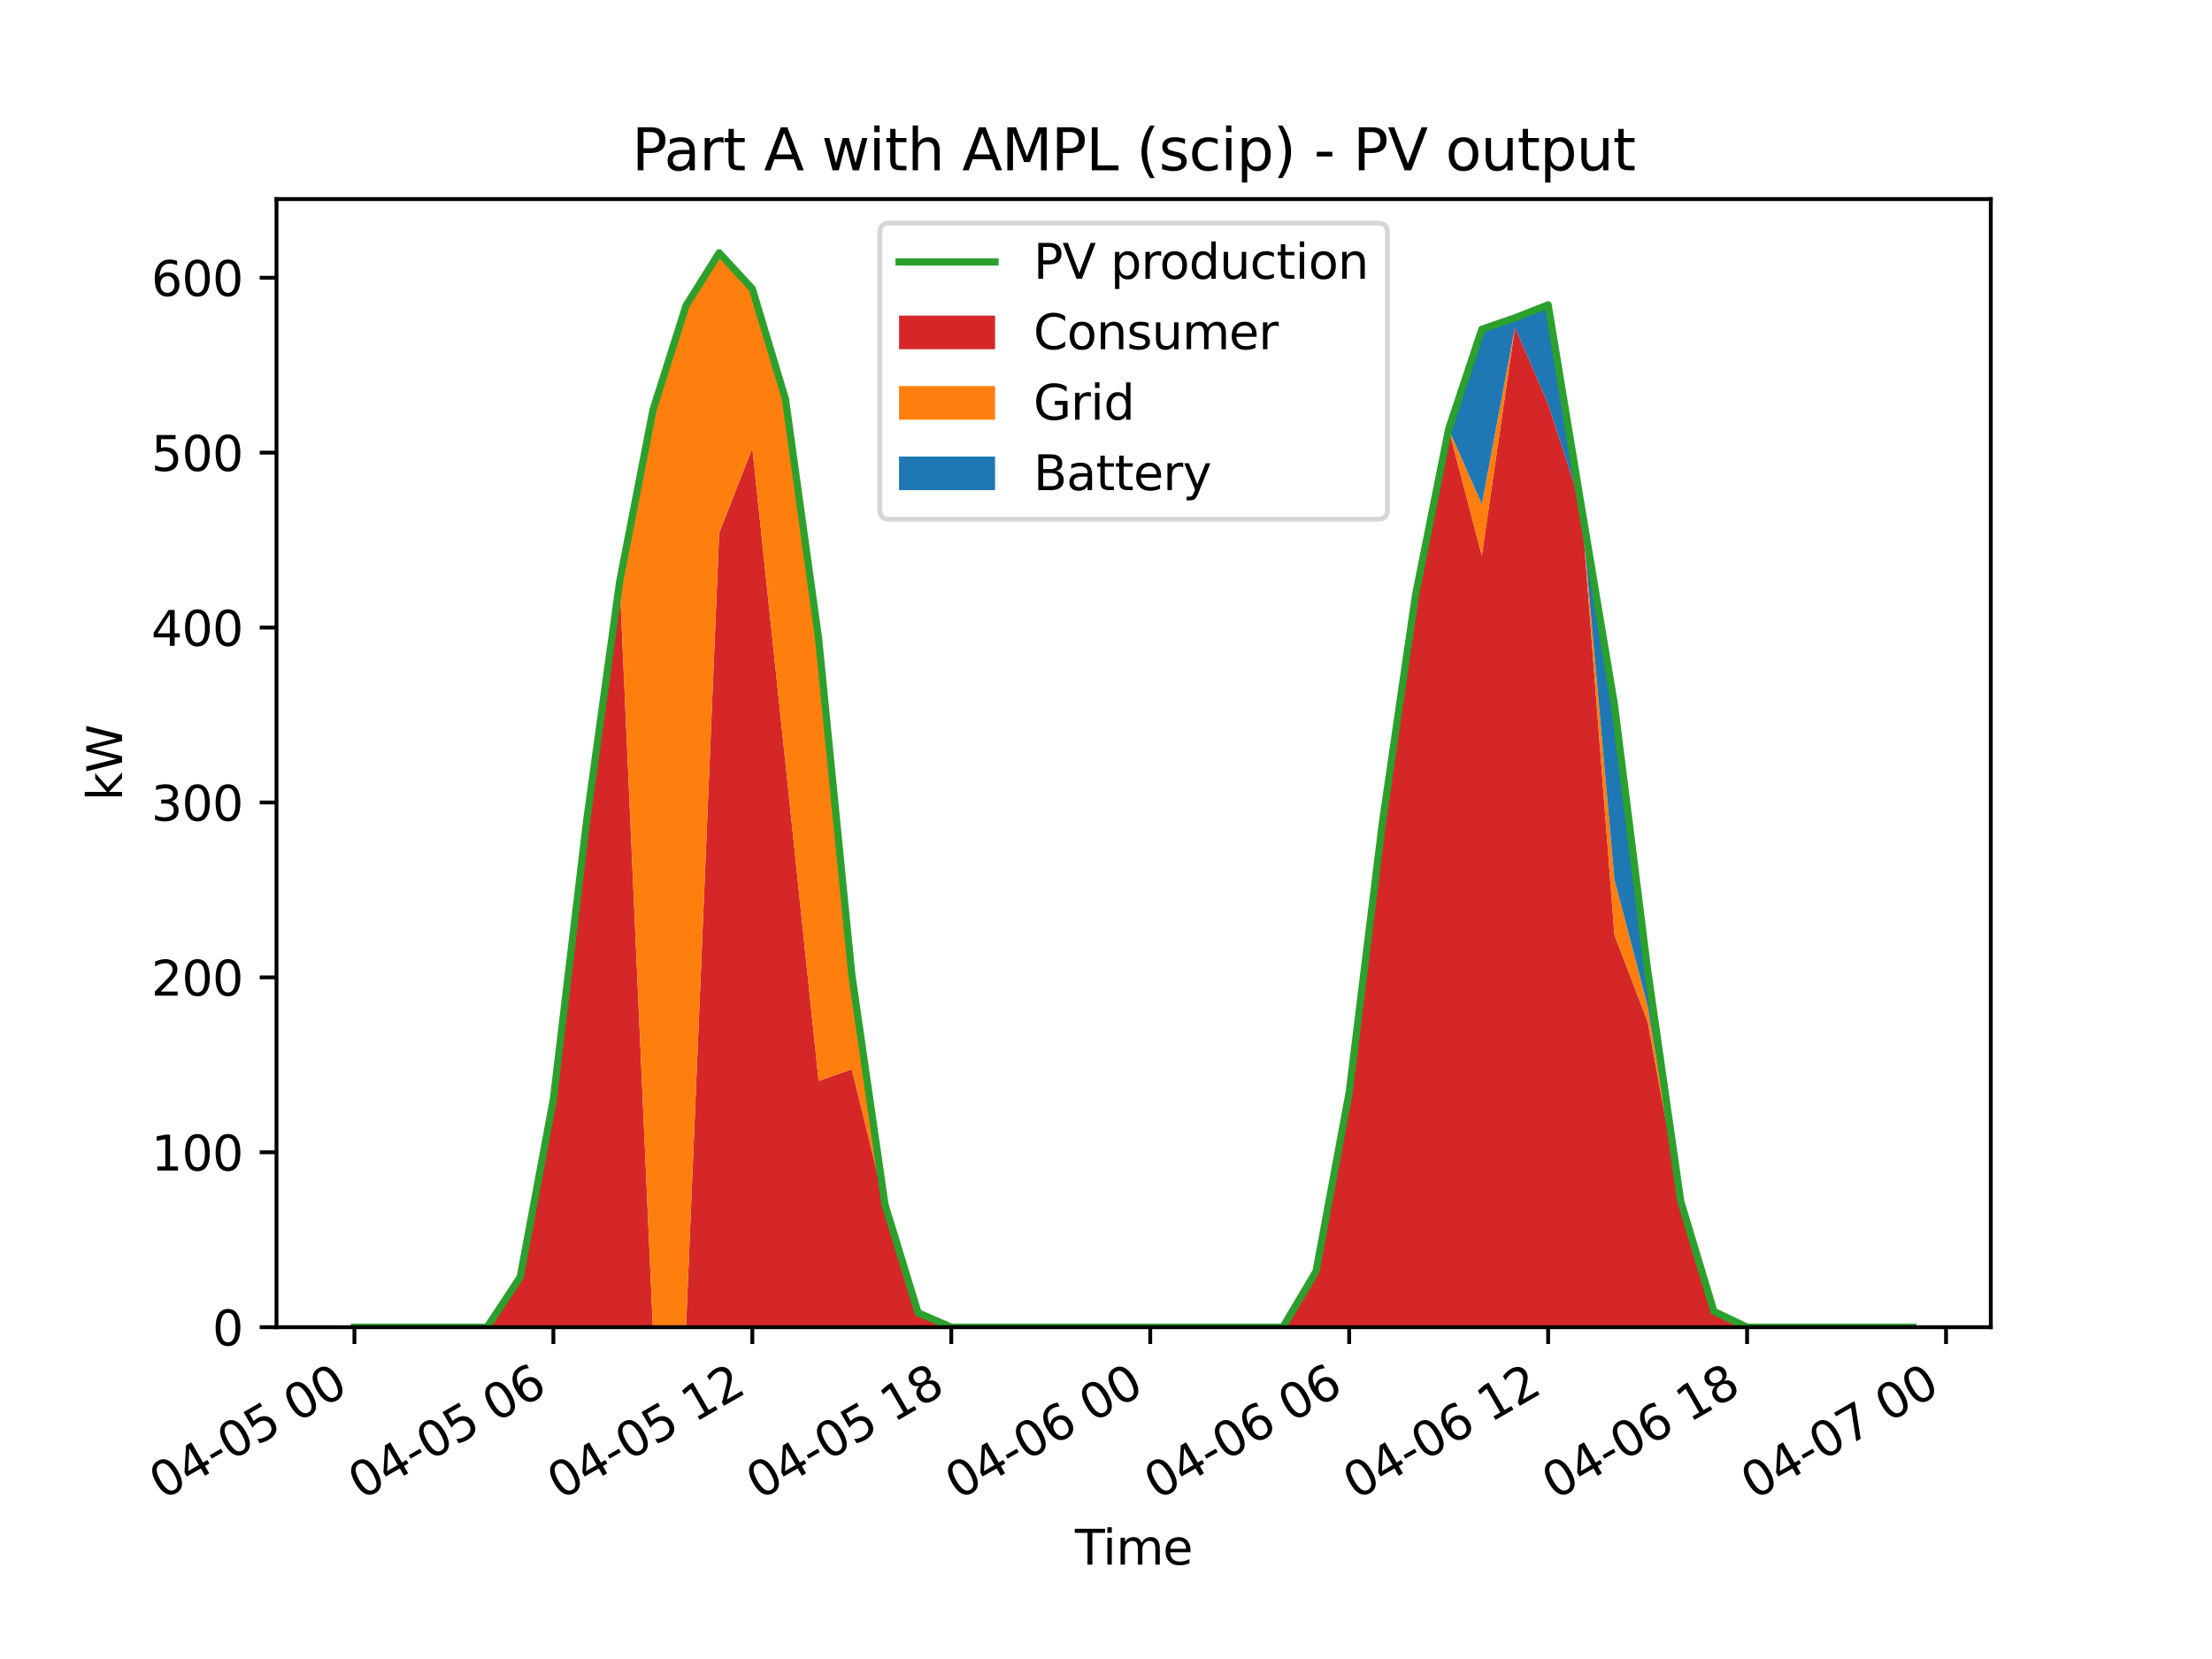 <?xml version="1.0" encoding="utf-8" standalone="no"?>
<!DOCTYPE svg PUBLIC "-//W3C//DTD SVG 1.1//EN"
  "http://www.w3.org/Graphics/SVG/1.1/DTD/svg11.dtd">
<svg xmlns:xlink="http://www.w3.org/1999/xlink" width="460.8pt" height="345.6pt" viewBox="0 0 460.8 345.6" xmlns="http://www.w3.org/2000/svg" version="1.1">
 <defs>
  <style type="text/css">*{stroke-linejoin: round; stroke-linecap: butt}</style>
 </defs>
 <g id="figure_1">
  <g id="patch_1">
   <path d="M 0 345.6 
L 460.8 345.6 
L 460.8 0 
L 0 0 
z
" style="fill: #ffffff"/>
  </g>
  <g id="axes_1">
   <g id="patch_2">
    <path d="M 57.6 276.48 
L 414.72 276.48 
L 414.72 41.472 
L 57.6 41.472 
z
" style="fill: #ffffff"/>
   </g>
   <g id="FillBetweenPolyCollection_1">
    <path d="M 73.833 276.48 
L 73.833 276.48 
L 80.74 276.48 
L 87.648 276.48 
L 94.555 276.48 
L 101.463 276.48 
L 108.37 276.48 
L 115.278 276.48 
L 122.186 276.48 
L 129.093 276.48 
L 136.001 276.48 
L 142.908 276.48 
L 149.816 276.48 
L 156.723 276.48 
L 163.631 276.48 
L 170.538 276.48 
L 177.446 276.48 
L 184.353 276.48 
L 191.261 276.48 
L 198.169 276.48 
L 205.076 276.48 
L 211.984 276.48 
L 218.891 276.48 
L 225.799 276.48 
L 232.706 276.48 
L 239.614 276.48 
L 246.521 276.48 
L 253.429 276.48 
L 260.336 276.48 
L 267.244 276.48 
L 274.151 276.48 
L 281.059 276.48 
L 287.967 276.48 
L 294.874 276.48 
L 301.782 276.48 
L 308.689 276.48 
L 315.597 276.48 
L 322.504 276.48 
L 329.412 276.48 
L 336.319 276.48 
L 343.227 276.48 
L 350.134 276.48 
L 357.042 276.48 
L 363.95 276.48 
L 370.857 276.48 
L 377.765 276.48 
L 384.672 276.48 
L 391.58 276.48 
L 398.487 276.48 
L 398.487 276.48 
L 398.487 276.48 
L 391.58 276.48 
L 384.672 276.48 
L 377.765 276.48 
L 370.857 276.48 
L 363.95 276.48 
L 357.042 273.189 
L 350.134 250.266 
L 343.227 212.833 
L 336.319 194.765 
L 329.412 105.406 
L 322.504 84.147 
L 315.597 68.158 
L 308.689 115.775 
L 301.782 89.367 
L 294.874 123.989 
L 287.967 171.448 
L 281.059 227.551 
L 274.151 264.857 
L 267.244 276.479 
L 260.336 276.48 
L 253.429 276.48 
L 246.521 276.48 
L 239.614 276.48 
L 232.706 276.48 
L 225.799 276.48 
L 218.891 276.48 
L 211.984 276.48 
L 205.076 276.48 
L 198.169 276.48 
L 191.261 273.481 
L 184.353 250.895 
L 177.446 222.735 
L 170.538 225.179 
L 163.631 159.017 
L 156.723 93.361 
L 149.816 111.051 
L 142.908 276.48 
L 136.001 276.48 
L 129.093 121.129 
L 122.186 171.135 
L 115.278 228.954 
L 108.37 266.031 
L 101.463 276.48 
L 94.555 276.48 
L 87.648 276.48 
L 80.74 276.48 
L 73.833 276.48 
z
" clip-path="url(#p5005a48401)" style="fill: #d62728"/>
   </g>
   <g id="FillBetweenPolyCollection_2">
    <path d="M 73.833 276.48 
L 73.833 276.48 
L 80.74 276.48 
L 87.648 276.48 
L 94.555 276.48 
L 101.463 276.48 
L 108.37 266.031 
L 115.278 228.954 
L 122.186 171.135 
L 129.093 121.129 
L 136.001 276.48 
L 142.908 276.48 
L 149.816 111.051 
L 156.723 93.361 
L 163.631 159.017 
L 170.538 225.179 
L 177.446 222.735 
L 184.353 250.895 
L 191.261 273.481 
L 198.169 276.48 
L 205.076 276.48 
L 211.984 276.48 
L 218.891 276.48 
L 225.799 276.48 
L 232.706 276.48 
L 239.614 276.48 
L 246.521 276.48 
L 253.429 276.48 
L 260.336 276.48 
L 267.244 276.479 
L 274.151 264.857 
L 281.059 227.551 
L 287.967 171.448 
L 294.874 123.989 
L 301.782 89.367 
L 308.689 115.775 
L 315.597 68.158 
L 322.504 84.147 
L 329.412 105.406 
L 336.319 194.765 
L 343.227 212.833 
L 350.134 250.266 
L 357.042 273.189 
L 363.95 276.48 
L 370.857 276.48 
L 377.765 276.48 
L 384.672 276.48 
L 391.58 276.48 
L 398.487 276.48 
L 398.487 276.48 
L 398.487 276.48 
L 391.58 276.48 
L 384.672 276.48 
L 377.765 276.48 
L 370.857 276.48 
L 363.95 276.48 
L 357.042 273.189 
L 350.134 250.266 
L 343.227 209.538 
L 336.319 183.225 
L 329.412 105.406 
L 322.504 84.147 
L 315.597 68.158 
L 308.689 105.025 
L 301.782 89.367 
L 294.874 123.989 
L 287.967 171.448 
L 281.059 227.551 
L 274.151 264.857 
L 267.244 276.479 
L 260.336 276.48 
L 253.429 276.48 
L 246.521 276.48 
L 239.614 276.48 
L 232.706 276.48 
L 225.799 276.48 
L 218.891 276.48 
L 211.984 276.48 
L 205.076 276.48 
L 198.169 276.48 
L 191.261 273.481 
L 184.353 250.895 
L 177.446 202.997 
L 170.538 133.114 
L 163.631 83.148 
L 156.723 60.156 
L 149.816 52.663 
L 142.908 63.665 
L 136.001 85.499 
L 129.093 121.129 
L 122.186 171.135 
L 115.278 228.954 
L 108.37 266.031 
L 101.463 276.48 
L 94.555 276.48 
L 87.648 276.48 
L 80.74 276.48 
L 73.833 276.48 
z
" clip-path="url(#p5005a48401)" style="fill: #ff7f0e"/>
   </g>
   <g id="FillBetweenPolyCollection_3">
    <path d="M 73.833 276.48 
L 73.833 276.48 
L 80.74 276.48 
L 87.648 276.48 
L 94.555 276.48 
L 101.463 276.48 
L 108.37 266.031 
L 115.278 228.954 
L 122.186 171.135 
L 129.093 121.129 
L 136.001 85.499 
L 142.908 63.665 
L 149.816 52.663 
L 156.723 60.156 
L 163.631 83.148 
L 170.538 133.114 
L 177.446 202.997 
L 184.353 250.895 
L 191.261 273.481 
L 198.169 276.48 
L 205.076 276.48 
L 211.984 276.48 
L 218.891 276.48 
L 225.799 276.48 
L 232.706 276.48 
L 239.614 276.48 
L 246.521 276.48 
L 253.429 276.48 
L 260.336 276.48 
L 267.244 276.479 
L 274.151 264.857 
L 281.059 227.551 
L 287.967 171.448 
L 294.874 123.989 
L 301.782 89.367 
L 308.689 105.025 
L 315.597 68.158 
L 322.504 84.147 
L 329.412 105.406 
L 336.319 183.225 
L 343.227 209.538 
L 350.134 250.266 
L 357.042 273.189 
L 363.95 276.48 
L 370.857 276.48 
L 377.765 276.48 
L 384.672 276.48 
L 391.58 276.48 
L 398.487 276.48 
L 398.487 276.48 
L 398.487 276.48 
L 391.58 276.48 
L 384.672 276.48 
L 377.765 276.48 
L 370.857 276.48 
L 363.95 276.48 
L 357.042 273.189 
L 350.134 250.266 
L 343.227 202.028 
L 336.319 146.788 
L 329.412 105.406 
L 322.504 63.497 
L 315.597 66.217 
L 308.689 68.588 
L 301.782 89.367 
L 294.874 123.989 
L 287.967 171.448 
L 281.059 227.551 
L 274.151 264.857 
L 267.244 276.479 
L 260.336 276.48 
L 253.429 276.48 
L 246.521 276.48 
L 239.614 276.48 
L 232.706 276.48 
L 225.799 276.48 
L 218.891 276.48 
L 211.984 276.48 
L 205.076 276.48 
L 198.169 276.48 
L 191.261 273.481 
L 184.353 250.895 
L 177.446 202.997 
L 170.538 133.114 
L 163.631 83.148 
L 156.723 60.156 
L 149.816 52.663 
L 142.908 63.665 
L 136.001 85.499 
L 129.093 121.129 
L 122.186 171.135 
L 115.278 228.954 
L 108.37 266.031 
L 101.463 276.48 
L 94.555 276.48 
L 87.648 276.48 
L 80.74 276.48 
L 73.833 276.48 
z
" clip-path="url(#p5005a48401)" style="fill: #1f77b4"/>
   </g>
   <g id="matplotlib.axis_1">
    <g id="xtick_1">
     <g id="line2d_1">
      <defs>
       <path id="ma2ea46991c" d="M 0 0 
L 0 3.5 
" style="stroke: #000000; stroke-width: 0.8"/>
      </defs>
      <g>
       <use xlink:href="#ma2ea46991c" x="73.833" y="276.48" style="stroke: #000000; stroke-width: 0.8"/>
      </g>
     </g>
     <g id="text_1">
      <!-- 04-05 00 -->
      <g transform="translate(33.856 312.541) rotate(-30) scale(0.1 -0.1)">
       <defs>
        <path id="DejaVuSans-30" d="M 2034 4250 
Q 1547 4250 1301 3770 
Q 1056 3291 1056 2328 
Q 1056 1369 1301 889 
Q 1547 409 2034 409 
Q 2525 409 2770 889 
Q 3016 1369 3016 2328 
Q 3016 3291 2770 3770 
Q 2525 4250 2034 4250 
z
M 2034 4750 
Q 2819 4750 3233 4129 
Q 3647 3509 3647 2328 
Q 3647 1150 3233 529 
Q 2819 -91 2034 -91 
Q 1250 -91 836 529 
Q 422 1150 422 2328 
Q 422 3509 836 4129 
Q 1250 4750 2034 4750 
z
" transform="scale(0.016)"/>
        <path id="DejaVuSans-34" d="M 2419 4116 
L 825 1625 
L 2419 1625 
L 2419 4116 
z
M 2253 4666 
L 3047 4666 
L 3047 1625 
L 3713 1625 
L 3713 1100 
L 3047 1100 
L 3047 0 
L 2419 0 
L 2419 1100 
L 313 1100 
L 313 1709 
L 2253 4666 
z
" transform="scale(0.016)"/>
        <path id="DejaVuSans-2d" d="M 313 2009 
L 1997 2009 
L 1997 1497 
L 313 1497 
L 313 2009 
z
" transform="scale(0.016)"/>
        <path id="DejaVuSans-35" d="M 691 4666 
L 3169 4666 
L 3169 4134 
L 1269 4134 
L 1269 2991 
Q 1406 3038 1543 3061 
Q 1681 3084 1819 3084 
Q 2600 3084 3056 2656 
Q 3513 2228 3513 1497 
Q 3513 744 3044 326 
Q 2575 -91 1722 -91 
Q 1428 -91 1123 -41 
Q 819 9 494 109 
L 494 744 
Q 775 591 1075 516 
Q 1375 441 1709 441 
Q 2250 441 2565 725 
Q 2881 1009 2881 1497 
Q 2881 1984 2565 2268 
Q 2250 2553 1709 2553 
Q 1456 2553 1204 2497 
Q 953 2441 691 2322 
L 691 4666 
z
" transform="scale(0.016)"/>
        <path id="DejaVuSans-20" transform="scale(0.016)"/>
       </defs>
       <use xlink:href="#DejaVuSans-30"/>
       <use xlink:href="#DejaVuSans-34" transform="translate(63.623 0)"/>
       <use xlink:href="#DejaVuSans-2d" transform="translate(127.246 0)"/>
       <use xlink:href="#DejaVuSans-30" transform="translate(163.33 0)"/>
       <use xlink:href="#DejaVuSans-35" transform="translate(226.953 0)"/>
       <use xlink:href="#DejaVuSans-20" transform="translate(290.576 0)"/>
       <use xlink:href="#DejaVuSans-30" transform="translate(322.363 0)"/>
       <use xlink:href="#DejaVuSans-30" transform="translate(385.986 0)"/>
      </g>
     </g>
    </g>
    <g id="xtick_2">
     <g id="line2d_2">
      <g>
       <use xlink:href="#ma2ea46991c" x="115.278" y="276.48" style="stroke: #000000; stroke-width: 0.8"/>
      </g>
     </g>
     <g id="text_2">
      <!-- 04-05 06 -->
      <g transform="translate(75.301 312.541) rotate(-30) scale(0.1 -0.1)">
       <defs>
        <path id="DejaVuSans-36" d="M 2113 2584 
Q 1688 2584 1439 2293 
Q 1191 2003 1191 1497 
Q 1191 994 1439 701 
Q 1688 409 2113 409 
Q 2538 409 2786 701 
Q 3034 994 3034 1497 
Q 3034 2003 2786 2293 
Q 2538 2584 2113 2584 
z
M 3366 4563 
L 3366 3988 
Q 3128 4100 2886 4159 
Q 2644 4219 2406 4219 
Q 1781 4219 1451 3797 
Q 1122 3375 1075 2522 
Q 1259 2794 1537 2939 
Q 1816 3084 2150 3084 
Q 2853 3084 3261 2657 
Q 3669 2231 3669 1497 
Q 3669 778 3244 343 
Q 2819 -91 2113 -91 
Q 1303 -91 875 529 
Q 447 1150 447 2328 
Q 447 3434 972 4092 
Q 1497 4750 2381 4750 
Q 2619 4750 2861 4703 
Q 3103 4656 3366 4563 
z
" transform="scale(0.016)"/>
       </defs>
       <use xlink:href="#DejaVuSans-30"/>
       <use xlink:href="#DejaVuSans-34" transform="translate(63.623 0)"/>
       <use xlink:href="#DejaVuSans-2d" transform="translate(127.246 0)"/>
       <use xlink:href="#DejaVuSans-30" transform="translate(163.33 0)"/>
       <use xlink:href="#DejaVuSans-35" transform="translate(226.953 0)"/>
       <use xlink:href="#DejaVuSans-20" transform="translate(290.576 0)"/>
       <use xlink:href="#DejaVuSans-30" transform="translate(322.363 0)"/>
       <use xlink:href="#DejaVuSans-36" transform="translate(385.986 0)"/>
      </g>
     </g>
    </g>
    <g id="xtick_3">
     <g id="line2d_3">
      <g>
       <use xlink:href="#ma2ea46991c" x="156.723" y="276.48" style="stroke: #000000; stroke-width: 0.8"/>
      </g>
     </g>
     <g id="text_3">
      <!-- 04-05 12 -->
      <g transform="translate(116.746 312.541) rotate(-30) scale(0.1 -0.1)">
       <defs>
        <path id="DejaVuSans-31" d="M 794 531 
L 1825 531 
L 1825 4091 
L 703 3866 
L 703 4441 
L 1819 4666 
L 2450 4666 
L 2450 531 
L 3481 531 
L 3481 0 
L 794 0 
L 794 531 
z
" transform="scale(0.016)"/>
        <path id="DejaVuSans-32" d="M 1228 531 
L 3431 531 
L 3431 0 
L 469 0 
L 469 531 
Q 828 903 1448 1529 
Q 2069 2156 2228 2338 
Q 2531 2678 2651 2914 
Q 2772 3150 2772 3378 
Q 2772 3750 2511 3984 
Q 2250 4219 1831 4219 
Q 1534 4219 1204 4116 
Q 875 4013 500 3803 
L 500 4441 
Q 881 4594 1212 4672 
Q 1544 4750 1819 4750 
Q 2544 4750 2975 4387 
Q 3406 4025 3406 3419 
Q 3406 3131 3298 2873 
Q 3191 2616 2906 2266 
Q 2828 2175 2409 1742 
Q 1991 1309 1228 531 
z
" transform="scale(0.016)"/>
       </defs>
       <use xlink:href="#DejaVuSans-30"/>
       <use xlink:href="#DejaVuSans-34" transform="translate(63.623 0)"/>
       <use xlink:href="#DejaVuSans-2d" transform="translate(127.246 0)"/>
       <use xlink:href="#DejaVuSans-30" transform="translate(163.33 0)"/>
       <use xlink:href="#DejaVuSans-35" transform="translate(226.953 0)"/>
       <use xlink:href="#DejaVuSans-20" transform="translate(290.576 0)"/>
       <use xlink:href="#DejaVuSans-31" transform="translate(322.363 0)"/>
       <use xlink:href="#DejaVuSans-32" transform="translate(385.986 0)"/>
      </g>
     </g>
    </g>
    <g id="xtick_4">
     <g id="line2d_4">
      <g>
       <use xlink:href="#ma2ea46991c" x="198.169" y="276.48" style="stroke: #000000; stroke-width: 0.8"/>
      </g>
     </g>
     <g id="text_4">
      <!-- 04-05 18 -->
      <g transform="translate(158.191 312.541) rotate(-30) scale(0.1 -0.1)">
       <defs>
        <path id="DejaVuSans-38" d="M 2034 2216 
Q 1584 2216 1326 1975 
Q 1069 1734 1069 1313 
Q 1069 891 1326 650 
Q 1584 409 2034 409 
Q 2484 409 2743 651 
Q 3003 894 3003 1313 
Q 3003 1734 2745 1975 
Q 2488 2216 2034 2216 
z
M 1403 2484 
Q 997 2584 770 2862 
Q 544 3141 544 3541 
Q 544 4100 942 4425 
Q 1341 4750 2034 4750 
Q 2731 4750 3128 4425 
Q 3525 4100 3525 3541 
Q 3525 3141 3298 2862 
Q 3072 2584 2669 2484 
Q 3125 2378 3379 2068 
Q 3634 1759 3634 1313 
Q 3634 634 3220 271 
Q 2806 -91 2034 -91 
Q 1263 -91 848 271 
Q 434 634 434 1313 
Q 434 1759 690 2068 
Q 947 2378 1403 2484 
z
M 1172 3481 
Q 1172 3119 1398 2916 
Q 1625 2713 2034 2713 
Q 2441 2713 2670 2916 
Q 2900 3119 2900 3481 
Q 2900 3844 2670 4047 
Q 2441 4250 2034 4250 
Q 1625 4250 1398 4047 
Q 1172 3844 1172 3481 
z
" transform="scale(0.016)"/>
       </defs>
       <use xlink:href="#DejaVuSans-30"/>
       <use xlink:href="#DejaVuSans-34" transform="translate(63.623 0)"/>
       <use xlink:href="#DejaVuSans-2d" transform="translate(127.246 0)"/>
       <use xlink:href="#DejaVuSans-30" transform="translate(163.33 0)"/>
       <use xlink:href="#DejaVuSans-35" transform="translate(226.953 0)"/>
       <use xlink:href="#DejaVuSans-20" transform="translate(290.576 0)"/>
       <use xlink:href="#DejaVuSans-31" transform="translate(322.363 0)"/>
       <use xlink:href="#DejaVuSans-38" transform="translate(385.986 0)"/>
      </g>
     </g>
    </g>
    <g id="xtick_5">
     <g id="line2d_5">
      <g>
       <use xlink:href="#ma2ea46991c" x="239.614" y="276.48" style="stroke: #000000; stroke-width: 0.8"/>
      </g>
     </g>
     <g id="text_5">
      <!-- 04-06 00 -->
      <g transform="translate(199.637 312.541) rotate(-30) scale(0.1 -0.1)">
       <use xlink:href="#DejaVuSans-30"/>
       <use xlink:href="#DejaVuSans-34" transform="translate(63.623 0)"/>
       <use xlink:href="#DejaVuSans-2d" transform="translate(127.246 0)"/>
       <use xlink:href="#DejaVuSans-30" transform="translate(163.33 0)"/>
       <use xlink:href="#DejaVuSans-36" transform="translate(226.953 0)"/>
       <use xlink:href="#DejaVuSans-20" transform="translate(290.576 0)"/>
       <use xlink:href="#DejaVuSans-30" transform="translate(322.363 0)"/>
       <use xlink:href="#DejaVuSans-30" transform="translate(385.986 0)"/>
      </g>
     </g>
    </g>
    <g id="xtick_6">
     <g id="line2d_6">
      <g>
       <use xlink:href="#ma2ea46991c" x="281.059" y="276.48" style="stroke: #000000; stroke-width: 0.8"/>
      </g>
     </g>
     <g id="text_6">
      <!-- 04-06 06 -->
      <g transform="translate(241.082 312.541) rotate(-30) scale(0.1 -0.1)">
       <use xlink:href="#DejaVuSans-30"/>
       <use xlink:href="#DejaVuSans-34" transform="translate(63.623 0)"/>
       <use xlink:href="#DejaVuSans-2d" transform="translate(127.246 0)"/>
       <use xlink:href="#DejaVuSans-30" transform="translate(163.33 0)"/>
       <use xlink:href="#DejaVuSans-36" transform="translate(226.953 0)"/>
       <use xlink:href="#DejaVuSans-20" transform="translate(290.576 0)"/>
       <use xlink:href="#DejaVuSans-30" transform="translate(322.363 0)"/>
       <use xlink:href="#DejaVuSans-36" transform="translate(385.986 0)"/>
      </g>
     </g>
    </g>
    <g id="xtick_7">
     <g id="line2d_7">
      <g>
       <use xlink:href="#ma2ea46991c" x="322.504" y="276.48" style="stroke: #000000; stroke-width: 0.8"/>
      </g>
     </g>
     <g id="text_7">
      <!-- 04-06 12 -->
      <g transform="translate(282.527 312.541) rotate(-30) scale(0.1 -0.1)">
       <use xlink:href="#DejaVuSans-30"/>
       <use xlink:href="#DejaVuSans-34" transform="translate(63.623 0)"/>
       <use xlink:href="#DejaVuSans-2d" transform="translate(127.246 0)"/>
       <use xlink:href="#DejaVuSans-30" transform="translate(163.33 0)"/>
       <use xlink:href="#DejaVuSans-36" transform="translate(226.953 0)"/>
       <use xlink:href="#DejaVuSans-20" transform="translate(290.576 0)"/>
       <use xlink:href="#DejaVuSans-31" transform="translate(322.363 0)"/>
       <use xlink:href="#DejaVuSans-32" transform="translate(385.986 0)"/>
      </g>
     </g>
    </g>
    <g id="xtick_8">
     <g id="line2d_8">
      <g>
       <use xlink:href="#ma2ea46991c" x="363.95" y="276.48" style="stroke: #000000; stroke-width: 0.8"/>
      </g>
     </g>
     <g id="text_8">
      <!-- 04-06 18 -->
      <g transform="translate(323.972 312.541) rotate(-30) scale(0.1 -0.1)">
       <use xlink:href="#DejaVuSans-30"/>
       <use xlink:href="#DejaVuSans-34" transform="translate(63.623 0)"/>
       <use xlink:href="#DejaVuSans-2d" transform="translate(127.246 0)"/>
       <use xlink:href="#DejaVuSans-30" transform="translate(163.33 0)"/>
       <use xlink:href="#DejaVuSans-36" transform="translate(226.953 0)"/>
       <use xlink:href="#DejaVuSans-20" transform="translate(290.576 0)"/>
       <use xlink:href="#DejaVuSans-31" transform="translate(322.363 0)"/>
       <use xlink:href="#DejaVuSans-38" transform="translate(385.986 0)"/>
      </g>
     </g>
    </g>
    <g id="xtick_9">
     <g id="line2d_9">
      <g>
       <use xlink:href="#ma2ea46991c" x="405.395" y="276.48" style="stroke: #000000; stroke-width: 0.8"/>
      </g>
     </g>
     <g id="text_9">
      <!-- 04-07 00 -->
      <g transform="translate(365.418 312.541) rotate(-30) scale(0.1 -0.1)">
       <defs>
        <path id="DejaVuSans-37" d="M 525 4666 
L 3525 4666 
L 3525 4397 
L 1831 0 
L 1172 0 
L 2766 4134 
L 525 4134 
L 525 4666 
z
" transform="scale(0.016)"/>
       </defs>
       <use xlink:href="#DejaVuSans-30"/>
       <use xlink:href="#DejaVuSans-34" transform="translate(63.623 0)"/>
       <use xlink:href="#DejaVuSans-2d" transform="translate(127.246 0)"/>
       <use xlink:href="#DejaVuSans-30" transform="translate(163.33 0)"/>
       <use xlink:href="#DejaVuSans-37" transform="translate(226.953 0)"/>
       <use xlink:href="#DejaVuSans-20" transform="translate(290.576 0)"/>
       <use xlink:href="#DejaVuSans-30" transform="translate(322.363 0)"/>
       <use xlink:href="#DejaVuSans-30" transform="translate(385.986 0)"/>
      </g>
     </g>
    </g>
    <g id="text_10">
     <!-- Time -->
     <g transform="translate(223.926 325.94) scale(0.1 -0.1)">
      <defs>
       <path id="DejaVuSans-54" d="M -19 4666 
L 3928 4666 
L 3928 4134 
L 2272 4134 
L 2272 0 
L 1638 0 
L 1638 4134 
L -19 4134 
L -19 4666 
z
" transform="scale(0.016)"/>
       <path id="DejaVuSans-69" d="M 603 3500 
L 1178 3500 
L 1178 0 
L 603 0 
L 603 3500 
z
M 603 4863 
L 1178 4863 
L 1178 4134 
L 603 4134 
L 603 4863 
z
" transform="scale(0.016)"/>
       <path id="DejaVuSans-6d" d="M 3328 2828 
Q 3544 3216 3844 3400 
Q 4144 3584 4550 3584 
Q 5097 3584 5394 3201 
Q 5691 2819 5691 2113 
L 5691 0 
L 5113 0 
L 5113 2094 
Q 5113 2597 4934 2840 
Q 4756 3084 4391 3084 
Q 3944 3084 3684 2787 
Q 3425 2491 3425 1978 
L 3425 0 
L 2847 0 
L 2847 2094 
Q 2847 2600 2669 2842 
Q 2491 3084 2119 3084 
Q 1678 3084 1418 2786 
Q 1159 2488 1159 1978 
L 1159 0 
L 581 0 
L 581 3500 
L 1159 3500 
L 1159 2956 
Q 1356 3278 1631 3431 
Q 1906 3584 2284 3584 
Q 2666 3584 2933 3390 
Q 3200 3197 3328 2828 
z
" transform="scale(0.016)"/>
       <path id="DejaVuSans-65" d="M 3597 1894 
L 3597 1613 
L 953 1613 
Q 991 1019 1311 708 
Q 1631 397 2203 397 
Q 2534 397 2845 478 
Q 3156 559 3463 722 
L 3463 178 
Q 3153 47 2828 -22 
Q 2503 -91 2169 -91 
Q 1331 -91 842 396 
Q 353 884 353 1716 
Q 353 2575 817 3079 
Q 1281 3584 2069 3584 
Q 2775 3584 3186 3129 
Q 3597 2675 3597 1894 
z
M 3022 2063 
Q 3016 2534 2758 2815 
Q 2500 3097 2075 3097 
Q 1594 3097 1305 2825 
Q 1016 2553 972 2059 
L 3022 2063 
z
" transform="scale(0.016)"/>
      </defs>
      <use xlink:href="#DejaVuSans-54"/>
      <use xlink:href="#DejaVuSans-69" transform="translate(57.959 0)"/>
      <use xlink:href="#DejaVuSans-6d" transform="translate(85.742 0)"/>
      <use xlink:href="#DejaVuSans-65" transform="translate(183.154 0)"/>
     </g>
    </g>
   </g>
   <g id="matplotlib.axis_2">
    <g id="ytick_1">
     <g id="line2d_10">
      <defs>
       <path id="m2be114f865" d="M 0 0 
L -3.5 0 
" style="stroke: #000000; stroke-width: 0.8"/>
      </defs>
      <g>
       <use xlink:href="#m2be114f865" x="57.6" y="276.48" style="stroke: #000000; stroke-width: 0.8"/>
      </g>
     </g>
     <g id="text_11">
      <!-- 0 -->
      <g transform="translate(44.237 280.279) scale(0.1 -0.1)">
       <use xlink:href="#DejaVuSans-30"/>
      </g>
     </g>
    </g>
    <g id="ytick_2">
     <g id="line2d_11">
      <g>
       <use xlink:href="#m2be114f865" x="57.6" y="240.043" style="stroke: #000000; stroke-width: 0.8"/>
      </g>
     </g>
     <g id="text_12">
      <!-- 100 -->
      <g transform="translate(31.512 243.842) scale(0.1 -0.1)">
       <use xlink:href="#DejaVuSans-31"/>
       <use xlink:href="#DejaVuSans-30" transform="translate(63.623 0)"/>
       <use xlink:href="#DejaVuSans-30" transform="translate(127.246 0)"/>
      </g>
     </g>
    </g>
    <g id="ytick_3">
     <g id="line2d_12">
      <g>
       <use xlink:href="#m2be114f865" x="57.6" y="203.606" style="stroke: #000000; stroke-width: 0.8"/>
      </g>
     </g>
     <g id="text_13">
      <!-- 200 -->
      <g transform="translate(31.512 207.405) scale(0.1 -0.1)">
       <use xlink:href="#DejaVuSans-32"/>
       <use xlink:href="#DejaVuSans-30" transform="translate(63.623 0)"/>
       <use xlink:href="#DejaVuSans-30" transform="translate(127.246 0)"/>
      </g>
     </g>
    </g>
    <g id="ytick_4">
     <g id="line2d_13">
      <g>
       <use xlink:href="#m2be114f865" x="57.6" y="167.169" style="stroke: #000000; stroke-width: 0.8"/>
      </g>
     </g>
     <g id="text_14">
      <!-- 300 -->
      <g transform="translate(31.512 170.968) scale(0.1 -0.1)">
       <defs>
        <path id="DejaVuSans-33" d="M 2597 2516 
Q 3050 2419 3304 2112 
Q 3559 1806 3559 1356 
Q 3559 666 3084 287 
Q 2609 -91 1734 -91 
Q 1441 -91 1130 -33 
Q 819 25 488 141 
L 488 750 
Q 750 597 1062 519 
Q 1375 441 1716 441 
Q 2309 441 2620 675 
Q 2931 909 2931 1356 
Q 2931 1769 2642 2001 
Q 2353 2234 1838 2234 
L 1294 2234 
L 1294 2753 
L 1863 2753 
Q 2328 2753 2575 2939 
Q 2822 3125 2822 3475 
Q 2822 3834 2567 4026 
Q 2313 4219 1838 4219 
Q 1578 4219 1281 4162 
Q 984 4106 628 3988 
L 628 4550 
Q 988 4650 1302 4700 
Q 1616 4750 1894 4750 
Q 2613 4750 3031 4423 
Q 3450 4097 3450 3541 
Q 3450 3153 3228 2886 
Q 3006 2619 2597 2516 
z
" transform="scale(0.016)"/>
       </defs>
       <use xlink:href="#DejaVuSans-33"/>
       <use xlink:href="#DejaVuSans-30" transform="translate(63.623 0)"/>
       <use xlink:href="#DejaVuSans-30" transform="translate(127.246 0)"/>
      </g>
     </g>
    </g>
    <g id="ytick_5">
     <g id="line2d_14">
      <g>
       <use xlink:href="#m2be114f865" x="57.6" y="130.732" style="stroke: #000000; stroke-width: 0.8"/>
      </g>
     </g>
     <g id="text_15">
      <!-- 400 -->
      <g transform="translate(31.512 134.531) scale(0.1 -0.1)">
       <use xlink:href="#DejaVuSans-34"/>
       <use xlink:href="#DejaVuSans-30" transform="translate(63.623 0)"/>
       <use xlink:href="#DejaVuSans-30" transform="translate(127.246 0)"/>
      </g>
     </g>
    </g>
    <g id="ytick_6">
     <g id="line2d_15">
      <g>
       <use xlink:href="#m2be114f865" x="57.6" y="94.295" style="stroke: #000000; stroke-width: 0.8"/>
      </g>
     </g>
     <g id="text_16">
      <!-- 500 -->
      <g transform="translate(31.512 98.094) scale(0.1 -0.1)">
       <use xlink:href="#DejaVuSans-35"/>
       <use xlink:href="#DejaVuSans-30" transform="translate(63.623 0)"/>
       <use xlink:href="#DejaVuSans-30" transform="translate(127.246 0)"/>
      </g>
     </g>
    </g>
    <g id="ytick_7">
     <g id="line2d_16">
      <g>
       <use xlink:href="#m2be114f865" x="57.6" y="57.858" style="stroke: #000000; stroke-width: 0.8"/>
      </g>
     </g>
     <g id="text_17">
      <!-- 600 -->
      <g transform="translate(31.512 61.657) scale(0.1 -0.1)">
       <use xlink:href="#DejaVuSans-36"/>
       <use xlink:href="#DejaVuSans-30" transform="translate(63.623 0)"/>
       <use xlink:href="#DejaVuSans-30" transform="translate(127.246 0)"/>
      </g>
     </g>
    </g>
    <g id="text_18">
     <!-- kW -->
     <g transform="translate(25.433 166.815) rotate(-90) scale(0.1 -0.1)">
      <defs>
       <path id="DejaVuSans-6b" d="M 581 4863 
L 1159 4863 
L 1159 1991 
L 2875 3500 
L 3609 3500 
L 1753 1863 
L 3688 0 
L 2938 0 
L 1159 1709 
L 1159 0 
L 581 0 
L 581 4863 
z
" transform="scale(0.016)"/>
       <path id="DejaVuSans-57" d="M 213 4666 
L 850 4666 
L 1831 722 
L 2809 4666 
L 3519 4666 
L 4500 722 
L 5478 4666 
L 6119 4666 
L 4947 0 
L 4153 0 
L 3169 4050 
L 2175 0 
L 1381 0 
L 213 4666 
z
" transform="scale(0.016)"/>
      </defs>
      <use xlink:href="#DejaVuSans-6b"/>
      <use xlink:href="#DejaVuSans-57" transform="translate(57.91 0)"/>
     </g>
    </g>
   </g>
   <g id="line2d_17">
    <path d="M 73.833 276.48 
L 80.74 276.48 
L 87.648 276.48 
L 94.555 276.48 
L 101.463 276.48 
L 108.37 266.031 
L 115.278 228.954 
L 122.186 171.135 
L 129.093 121.129 
L 136.001 85.499 
L 142.908 63.665 
L 149.816 52.663 
L 156.723 60.156 
L 163.631 83.148 
L 170.538 133.114 
L 177.446 202.997 
L 184.353 250.895 
L 191.261 273.481 
L 198.169 276.48 
L 205.076 276.48 
L 211.984 276.48 
L 218.891 276.48 
L 225.799 276.48 
L 232.706 276.48 
L 239.614 276.48 
L 246.521 276.48 
L 253.429 276.48 
L 260.336 276.48 
L 267.244 276.479 
L 274.151 264.857 
L 281.059 227.551 
L 287.967 171.448 
L 294.874 123.989 
L 301.782 89.367 
L 308.689 68.588 
L 315.597 66.217 
L 322.504 63.497 
L 329.412 105.406 
L 336.319 146.788 
L 343.227 202.028 
L 350.134 250.266 
L 357.042 273.189 
L 363.95 276.48 
L 370.857 276.48 
L 377.765 276.48 
L 384.672 276.48 
L 391.58 276.48 
L 398.487 276.48 
" clip-path="url(#p5005a48401)" style="fill: none; stroke: #2ca02c; stroke-width: 1.5; stroke-linecap: square"/>
   </g>
   <g id="patch_3">
    <path d="M 57.6 276.48 
L 57.6 41.472 
" style="fill: none; stroke: #000000; stroke-width: 0.8; stroke-linejoin: miter; stroke-linecap: square"/>
   </g>
   <g id="patch_4">
    <path d="M 414.72 276.48 
L 414.72 41.472 
" style="fill: none; stroke: #000000; stroke-width: 0.8; stroke-linejoin: miter; stroke-linecap: square"/>
   </g>
   <g id="patch_5">
    <path d="M 57.6 276.48 
L 414.72 276.48 
" style="fill: none; stroke: #000000; stroke-width: 0.8; stroke-linejoin: miter; stroke-linecap: square"/>
   </g>
   <g id="patch_6">
    <path d="M 57.6 41.472 
L 414.72 41.472 
" style="fill: none; stroke: #000000; stroke-width: 0.8; stroke-linejoin: miter; stroke-linecap: square"/>
   </g>
   <g id="text_19">
    <!-- Part A with AMPL (scip) - PV output -->
    <g transform="translate(131.634 35.472) scale(0.12 -0.12)">
     <defs>
      <path id="DejaVuSans-50" d="M 1259 4147 
L 1259 2394 
L 2053 2394 
Q 2494 2394 2734 2622 
Q 2975 2850 2975 3272 
Q 2975 3691 2734 3919 
Q 2494 4147 2053 4147 
L 1259 4147 
z
M 628 4666 
L 2053 4666 
Q 2838 4666 3239 4311 
Q 3641 3956 3641 3272 
Q 3641 2581 3239 2228 
Q 2838 1875 2053 1875 
L 1259 1875 
L 1259 0 
L 628 0 
L 628 4666 
z
" transform="scale(0.016)"/>
      <path id="DejaVuSans-61" d="M 2194 1759 
Q 1497 1759 1228 1600 
Q 959 1441 959 1056 
Q 959 750 1161 570 
Q 1363 391 1709 391 
Q 2188 391 2477 730 
Q 2766 1069 2766 1631 
L 2766 1759 
L 2194 1759 
z
M 3341 1997 
L 3341 0 
L 2766 0 
L 2766 531 
Q 2569 213 2275 61 
Q 1981 -91 1556 -91 
Q 1019 -91 701 211 
Q 384 513 384 1019 
Q 384 1609 779 1909 
Q 1175 2209 1959 2209 
L 2766 2209 
L 2766 2266 
Q 2766 2663 2505 2880 
Q 2244 3097 1772 3097 
Q 1472 3097 1187 3025 
Q 903 2953 641 2809 
L 641 3341 
Q 956 3463 1253 3523 
Q 1550 3584 1831 3584 
Q 2591 3584 2966 3190 
Q 3341 2797 3341 1997 
z
" transform="scale(0.016)"/>
      <path id="DejaVuSans-72" d="M 2631 2963 
Q 2534 3019 2420 3045 
Q 2306 3072 2169 3072 
Q 1681 3072 1420 2755 
Q 1159 2438 1159 1844 
L 1159 0 
L 581 0 
L 581 3500 
L 1159 3500 
L 1159 2956 
Q 1341 3275 1631 3429 
Q 1922 3584 2338 3584 
Q 2397 3584 2469 3576 
Q 2541 3569 2628 3553 
L 2631 2963 
z
" transform="scale(0.016)"/>
      <path id="DejaVuSans-74" d="M 1172 4494 
L 1172 3500 
L 2356 3500 
L 2356 3053 
L 1172 3053 
L 1172 1153 
Q 1172 725 1289 603 
Q 1406 481 1766 481 
L 2356 481 
L 2356 0 
L 1766 0 
Q 1100 0 847 248 
Q 594 497 594 1153 
L 594 3053 
L 172 3053 
L 172 3500 
L 594 3500 
L 594 4494 
L 1172 4494 
z
" transform="scale(0.016)"/>
      <path id="DejaVuSans-41" d="M 2188 4044 
L 1331 1722 
L 3047 1722 
L 2188 4044 
z
M 1831 4666 
L 2547 4666 
L 4325 0 
L 3669 0 
L 3244 1197 
L 1141 1197 
L 716 0 
L 50 0 
L 1831 4666 
z
" transform="scale(0.016)"/>
      <path id="DejaVuSans-77" d="M 269 3500 
L 844 3500 
L 1563 769 
L 2278 3500 
L 2956 3500 
L 3675 769 
L 4391 3500 
L 4966 3500 
L 4050 0 
L 3372 0 
L 2619 2869 
L 1863 0 
L 1184 0 
L 269 3500 
z
" transform="scale(0.016)"/>
      <path id="DejaVuSans-68" d="M 3513 2113 
L 3513 0 
L 2938 0 
L 2938 2094 
Q 2938 2591 2744 2837 
Q 2550 3084 2163 3084 
Q 1697 3084 1428 2787 
Q 1159 2491 1159 1978 
L 1159 0 
L 581 0 
L 581 4863 
L 1159 4863 
L 1159 2956 
Q 1366 3272 1645 3428 
Q 1925 3584 2291 3584 
Q 2894 3584 3203 3211 
Q 3513 2838 3513 2113 
z
" transform="scale(0.016)"/>
      <path id="DejaVuSans-4d" d="M 628 4666 
L 1569 4666 
L 2759 1491 
L 3956 4666 
L 4897 4666 
L 4897 0 
L 4281 0 
L 4281 4097 
L 3078 897 
L 2444 897 
L 1241 4097 
L 1241 0 
L 628 0 
L 628 4666 
z
" transform="scale(0.016)"/>
      <path id="DejaVuSans-4c" d="M 628 4666 
L 1259 4666 
L 1259 531 
L 3531 531 
L 3531 0 
L 628 0 
L 628 4666 
z
" transform="scale(0.016)"/>
      <path id="DejaVuSans-28" d="M 1984 4856 
Q 1566 4138 1362 3434 
Q 1159 2731 1159 2009 
Q 1159 1288 1364 580 
Q 1569 -128 1984 -844 
L 1484 -844 
Q 1016 -109 783 600 
Q 550 1309 550 2009 
Q 550 2706 781 3412 
Q 1013 4119 1484 4856 
L 1984 4856 
z
" transform="scale(0.016)"/>
      <path id="DejaVuSans-73" d="M 2834 3397 
L 2834 2853 
Q 2591 2978 2328 3040 
Q 2066 3103 1784 3103 
Q 1356 3103 1142 2972 
Q 928 2841 928 2578 
Q 928 2378 1081 2264 
Q 1234 2150 1697 2047 
L 1894 2003 
Q 2506 1872 2764 1633 
Q 3022 1394 3022 966 
Q 3022 478 2636 193 
Q 2250 -91 1575 -91 
Q 1294 -91 989 -36 
Q 684 19 347 128 
L 347 722 
Q 666 556 975 473 
Q 1284 391 1588 391 
Q 1994 391 2212 530 
Q 2431 669 2431 922 
Q 2431 1156 2273 1281 
Q 2116 1406 1581 1522 
L 1381 1569 
Q 847 1681 609 1914 
Q 372 2147 372 2553 
Q 372 3047 722 3315 
Q 1072 3584 1716 3584 
Q 2034 3584 2315 3537 
Q 2597 3491 2834 3397 
z
" transform="scale(0.016)"/>
      <path id="DejaVuSans-63" d="M 3122 3366 
L 3122 2828 
Q 2878 2963 2633 3030 
Q 2388 3097 2138 3097 
Q 1578 3097 1268 2742 
Q 959 2388 959 1747 
Q 959 1106 1268 751 
Q 1578 397 2138 397 
Q 2388 397 2633 464 
Q 2878 531 3122 666 
L 3122 134 
Q 2881 22 2623 -34 
Q 2366 -91 2075 -91 
Q 1284 -91 818 406 
Q 353 903 353 1747 
Q 353 2603 823 3093 
Q 1294 3584 2113 3584 
Q 2378 3584 2631 3529 
Q 2884 3475 3122 3366 
z
" transform="scale(0.016)"/>
      <path id="DejaVuSans-70" d="M 1159 525 
L 1159 -1331 
L 581 -1331 
L 581 3500 
L 1159 3500 
L 1159 2969 
Q 1341 3281 1617 3432 
Q 1894 3584 2278 3584 
Q 2916 3584 3314 3078 
Q 3713 2572 3713 1747 
Q 3713 922 3314 415 
Q 2916 -91 2278 -91 
Q 1894 -91 1617 61 
Q 1341 213 1159 525 
z
M 3116 1747 
Q 3116 2381 2855 2742 
Q 2594 3103 2138 3103 
Q 1681 3103 1420 2742 
Q 1159 2381 1159 1747 
Q 1159 1113 1420 752 
Q 1681 391 2138 391 
Q 2594 391 2855 752 
Q 3116 1113 3116 1747 
z
" transform="scale(0.016)"/>
      <path id="DejaVuSans-29" d="M 513 4856 
L 1013 4856 
Q 1481 4119 1714 3412 
Q 1947 2706 1947 2009 
Q 1947 1309 1714 600 
Q 1481 -109 1013 -844 
L 513 -844 
Q 928 -128 1133 580 
Q 1338 1288 1338 2009 
Q 1338 2731 1133 3434 
Q 928 4138 513 4856 
z
" transform="scale(0.016)"/>
      <path id="DejaVuSans-56" d="M 1831 0 
L 50 4666 
L 709 4666 
L 2188 738 
L 3669 4666 
L 4325 4666 
L 2547 0 
L 1831 0 
z
" transform="scale(0.016)"/>
      <path id="DejaVuSans-6f" d="M 1959 3097 
Q 1497 3097 1228 2736 
Q 959 2375 959 1747 
Q 959 1119 1226 758 
Q 1494 397 1959 397 
Q 2419 397 2687 759 
Q 2956 1122 2956 1747 
Q 2956 2369 2687 2733 
Q 2419 3097 1959 3097 
z
M 1959 3584 
Q 2709 3584 3137 3096 
Q 3566 2609 3566 1747 
Q 3566 888 3137 398 
Q 2709 -91 1959 -91 
Q 1206 -91 779 398 
Q 353 888 353 1747 
Q 353 2609 779 3096 
Q 1206 3584 1959 3584 
z
" transform="scale(0.016)"/>
      <path id="DejaVuSans-75" d="M 544 1381 
L 544 3500 
L 1119 3500 
L 1119 1403 
Q 1119 906 1312 657 
Q 1506 409 1894 409 
Q 2359 409 2629 706 
Q 2900 1003 2900 1516 
L 2900 3500 
L 3475 3500 
L 3475 0 
L 2900 0 
L 2900 538 
Q 2691 219 2414 64 
Q 2138 -91 1772 -91 
Q 1169 -91 856 284 
Q 544 659 544 1381 
z
M 1991 3584 
L 1991 3584 
z
" transform="scale(0.016)"/>
     </defs>
     <use xlink:href="#DejaVuSans-50"/>
     <use xlink:href="#DejaVuSans-61" transform="translate(55.803 0)"/>
     <use xlink:href="#DejaVuSans-72" transform="translate(117.082 0)"/>
     <use xlink:href="#DejaVuSans-74" transform="translate(158.195 0)"/>
     <use xlink:href="#DejaVuSans-20" transform="translate(197.404 0)"/>
     <use xlink:href="#DejaVuSans-41" transform="translate(229.191 0)"/>
     <use xlink:href="#DejaVuSans-20" transform="translate(297.6 0)"/>
     <use xlink:href="#DejaVuSans-77" transform="translate(329.387 0)"/>
     <use xlink:href="#DejaVuSans-69" transform="translate(411.174 0)"/>
     <use xlink:href="#DejaVuSans-74" transform="translate(438.957 0)"/>
     <use xlink:href="#DejaVuSans-68" transform="translate(478.166 0)"/>
     <use xlink:href="#DejaVuSans-20" transform="translate(541.545 0)"/>
     <use xlink:href="#DejaVuSans-41" transform="translate(573.332 0)"/>
     <use xlink:href="#DejaVuSans-4d" transform="translate(641.74 0)"/>
     <use xlink:href="#DejaVuSans-50" transform="translate(728.02 0)"/>
     <use xlink:href="#DejaVuSans-4c" transform="translate(788.322 0)"/>
     <use xlink:href="#DejaVuSans-20" transform="translate(844.035 0)"/>
     <use xlink:href="#DejaVuSans-28" transform="translate(875.822 0)"/>
     <use xlink:href="#DejaVuSans-73" transform="translate(914.836 0)"/>
     <use xlink:href="#DejaVuSans-63" transform="translate(966.936 0)"/>
     <use xlink:href="#DejaVuSans-69" transform="translate(1021.916 0)"/>
     <use xlink:href="#DejaVuSans-70" transform="translate(1049.699 0)"/>
     <use xlink:href="#DejaVuSans-29" transform="translate(1113.176 0)"/>
     <use xlink:href="#DejaVuSans-20" transform="translate(1152.189 0)"/>
     <use xlink:href="#DejaVuSans-2d" transform="translate(1183.977 0)"/>
     <use xlink:href="#DejaVuSans-20" transform="translate(1220.061 0)"/>
     <use xlink:href="#DejaVuSans-50" transform="translate(1251.848 0)"/>
     <use xlink:href="#DejaVuSans-56" transform="translate(1312.15 0)"/>
     <use xlink:href="#DejaVuSans-20" transform="translate(1380.559 0)"/>
     <use xlink:href="#DejaVuSans-6f" transform="translate(1412.346 0)"/>
     <use xlink:href="#DejaVuSans-75" transform="translate(1473.527 0)"/>
     <use xlink:href="#DejaVuSans-74" transform="translate(1536.906 0)"/>
     <use xlink:href="#DejaVuSans-70" transform="translate(1576.115 0)"/>
     <use xlink:href="#DejaVuSans-75" transform="translate(1639.592 0)"/>
     <use xlink:href="#DejaVuSans-74" transform="translate(1702.971 0)"/>
    </g>
   </g>
   <g id="legend_1">
    <g id="patch_7">
     <path d="M 185.29 108.184 
L 287.03 108.184 
Q 289.03 108.184 289.03 106.184 
L 289.03 48.472 
Q 289.03 46.472 287.03 46.472 
L 185.29 46.472 
Q 183.29 46.472 183.29 48.472 
L 183.29 106.184 
Q 183.29 108.184 185.29 108.184 
z
" style="fill: #ffffff; opacity: 0.8; stroke: #cccccc; stroke-linejoin: miter"/>
    </g>
    <g id="line2d_18">
     <path d="M 187.29 54.57 
L 197.29 54.57 
L 207.29 54.57 
" style="fill: none; stroke: #2ca02c; stroke-width: 1.5; stroke-linecap: square"/>
    </g>
    <g id="text_20">
     <!-- PV production -->
     <g transform="translate(215.29 58.07) scale(0.1 -0.1)">
      <defs>
       <path id="DejaVuSans-64" d="M 2906 2969 
L 2906 4863 
L 3481 4863 
L 3481 0 
L 2906 0 
L 2906 525 
Q 2725 213 2448 61 
Q 2172 -91 1784 -91 
Q 1150 -91 751 415 
Q 353 922 353 1747 
Q 353 2572 751 3078 
Q 1150 3584 1784 3584 
Q 2172 3584 2448 3432 
Q 2725 3281 2906 2969 
z
M 947 1747 
Q 947 1113 1208 752 
Q 1469 391 1925 391 
Q 2381 391 2643 752 
Q 2906 1113 2906 1747 
Q 2906 2381 2643 2742 
Q 2381 3103 1925 3103 
Q 1469 3103 1208 2742 
Q 947 2381 947 1747 
z
" transform="scale(0.016)"/>
       <path id="DejaVuSans-6e" d="M 3513 2113 
L 3513 0 
L 2938 0 
L 2938 2094 
Q 2938 2591 2744 2837 
Q 2550 3084 2163 3084 
Q 1697 3084 1428 2787 
Q 1159 2491 1159 1978 
L 1159 0 
L 581 0 
L 581 3500 
L 1159 3500 
L 1159 2956 
Q 1366 3272 1645 3428 
Q 1925 3584 2291 3584 
Q 2894 3584 3203 3211 
Q 3513 2838 3513 2113 
z
" transform="scale(0.016)"/>
      </defs>
      <use xlink:href="#DejaVuSans-50"/>
      <use xlink:href="#DejaVuSans-56" transform="translate(60.303 0)"/>
      <use xlink:href="#DejaVuSans-20" transform="translate(128.711 0)"/>
      <use xlink:href="#DejaVuSans-70" transform="translate(160.498 0)"/>
      <use xlink:href="#DejaVuSans-72" transform="translate(223.975 0)"/>
      <use xlink:href="#DejaVuSans-6f" transform="translate(262.838 0)"/>
      <use xlink:href="#DejaVuSans-64" transform="translate(324.02 0)"/>
      <use xlink:href="#DejaVuSans-75" transform="translate(387.496 0)"/>
      <use xlink:href="#DejaVuSans-63" transform="translate(450.875 0)"/>
      <use xlink:href="#DejaVuSans-74" transform="translate(505.855 0)"/>
      <use xlink:href="#DejaVuSans-69" transform="translate(545.064 0)"/>
      <use xlink:href="#DejaVuSans-6f" transform="translate(572.848 0)"/>
      <use xlink:href="#DejaVuSans-6e" transform="translate(634.029 0)"/>
     </g>
    </g>
    <g id="patch_8">
     <path d="M 187.29 72.749 
L 207.29 72.749 
L 207.29 65.749 
L 187.29 65.749 
z
" style="fill: #d62728"/>
    </g>
    <g id="text_21">
     <!-- Consumer -->
     <g transform="translate(215.29 72.749) scale(0.1 -0.1)">
      <defs>
       <path id="DejaVuSans-43" d="M 4122 4306 
L 4122 3641 
Q 3803 3938 3442 4084 
Q 3081 4231 2675 4231 
Q 1875 4231 1450 3742 
Q 1025 3253 1025 2328 
Q 1025 1406 1450 917 
Q 1875 428 2675 428 
Q 3081 428 3442 575 
Q 3803 722 4122 1019 
L 4122 359 
Q 3791 134 3420 21 
Q 3050 -91 2638 -91 
Q 1578 -91 968 557 
Q 359 1206 359 2328 
Q 359 3453 968 4101 
Q 1578 4750 2638 4750 
Q 3056 4750 3426 4639 
Q 3797 4528 4122 4306 
z
" transform="scale(0.016)"/>
      </defs>
      <use xlink:href="#DejaVuSans-43"/>
      <use xlink:href="#DejaVuSans-6f" transform="translate(69.824 0)"/>
      <use xlink:href="#DejaVuSans-6e" transform="translate(131.006 0)"/>
      <use xlink:href="#DejaVuSans-73" transform="translate(194.385 0)"/>
      <use xlink:href="#DejaVuSans-75" transform="translate(246.484 0)"/>
      <use xlink:href="#DejaVuSans-6d" transform="translate(309.863 0)"/>
      <use xlink:href="#DejaVuSans-65" transform="translate(407.275 0)"/>
      <use xlink:href="#DejaVuSans-72" transform="translate(468.799 0)"/>
     </g>
    </g>
    <g id="patch_9">
     <path d="M 187.29 87.427 
L 207.29 87.427 
L 207.29 80.427 
L 187.29 80.427 
z
" style="fill: #ff7f0e"/>
    </g>
    <g id="text_22">
     <!-- Grid -->
     <g transform="translate(215.29 87.427) scale(0.1 -0.1)">
      <defs>
       <path id="DejaVuSans-47" d="M 3809 666 
L 3809 1919 
L 2778 1919 
L 2778 2438 
L 4434 2438 
L 4434 434 
Q 4069 175 3628 42 
Q 3188 -91 2688 -91 
Q 1594 -91 976 548 
Q 359 1188 359 2328 
Q 359 3472 976 4111 
Q 1594 4750 2688 4750 
Q 3144 4750 3555 4637 
Q 3966 4525 4313 4306 
L 4313 3634 
Q 3963 3931 3569 4081 
Q 3175 4231 2741 4231 
Q 1884 4231 1454 3753 
Q 1025 3275 1025 2328 
Q 1025 1384 1454 906 
Q 1884 428 2741 428 
Q 3075 428 3337 486 
Q 3600 544 3809 666 
z
" transform="scale(0.016)"/>
      </defs>
      <use xlink:href="#DejaVuSans-47"/>
      <use xlink:href="#DejaVuSans-72" transform="translate(77.49 0)"/>
      <use xlink:href="#DejaVuSans-69" transform="translate(118.604 0)"/>
      <use xlink:href="#DejaVuSans-64" transform="translate(146.387 0)"/>
     </g>
    </g>
    <g id="patch_10">
     <path d="M 187.29 102.105 
L 207.29 102.105 
L 207.29 95.105 
L 187.29 95.105 
z
" style="fill: #1f77b4"/>
    </g>
    <g id="text_23">
     <!-- Battery -->
     <g transform="translate(215.29 102.105) scale(0.1 -0.1)">
      <defs>
       <path id="DejaVuSans-42" d="M 1259 2228 
L 1259 519 
L 2272 519 
Q 2781 519 3026 730 
Q 3272 941 3272 1375 
Q 3272 1813 3026 2020 
Q 2781 2228 2272 2228 
L 1259 2228 
z
M 1259 4147 
L 1259 2741 
L 2194 2741 
Q 2656 2741 2882 2914 
Q 3109 3088 3109 3444 
Q 3109 3797 2882 3972 
Q 2656 4147 2194 4147 
L 1259 4147 
z
M 628 4666 
L 2241 4666 
Q 2963 4666 3353 4366 
Q 3744 4066 3744 3513 
Q 3744 3084 3544 2831 
Q 3344 2578 2956 2516 
Q 3422 2416 3680 2098 
Q 3938 1781 3938 1306 
Q 3938 681 3513 340 
Q 3088 0 2303 0 
L 628 0 
L 628 4666 
z
" transform="scale(0.016)"/>
       <path id="DejaVuSans-79" d="M 2059 -325 
Q 1816 -950 1584 -1140 
Q 1353 -1331 966 -1331 
L 506 -1331 
L 506 -850 
L 844 -850 
Q 1081 -850 1212 -737 
Q 1344 -625 1503 -206 
L 1606 56 
L 191 3500 
L 800 3500 
L 1894 763 
L 2988 3500 
L 3597 3500 
L 2059 -325 
z
" transform="scale(0.016)"/>
      </defs>
      <use xlink:href="#DejaVuSans-42"/>
      <use xlink:href="#DejaVuSans-61" transform="translate(68.604 0)"/>
      <use xlink:href="#DejaVuSans-74" transform="translate(129.883 0)"/>
      <use xlink:href="#DejaVuSans-74" transform="translate(169.092 0)"/>
      <use xlink:href="#DejaVuSans-65" transform="translate(208.301 0)"/>
      <use xlink:href="#DejaVuSans-72" transform="translate(269.824 0)"/>
      <use xlink:href="#DejaVuSans-79" transform="translate(310.938 0)"/>
     </g>
    </g>
   </g>
  </g>
 </g>
 <defs>
  <clipPath id="p5005a48401">
   <rect x="57.6" y="41.472" width="357.12" height="235.008"/>
  </clipPath>
 </defs>
</svg>
